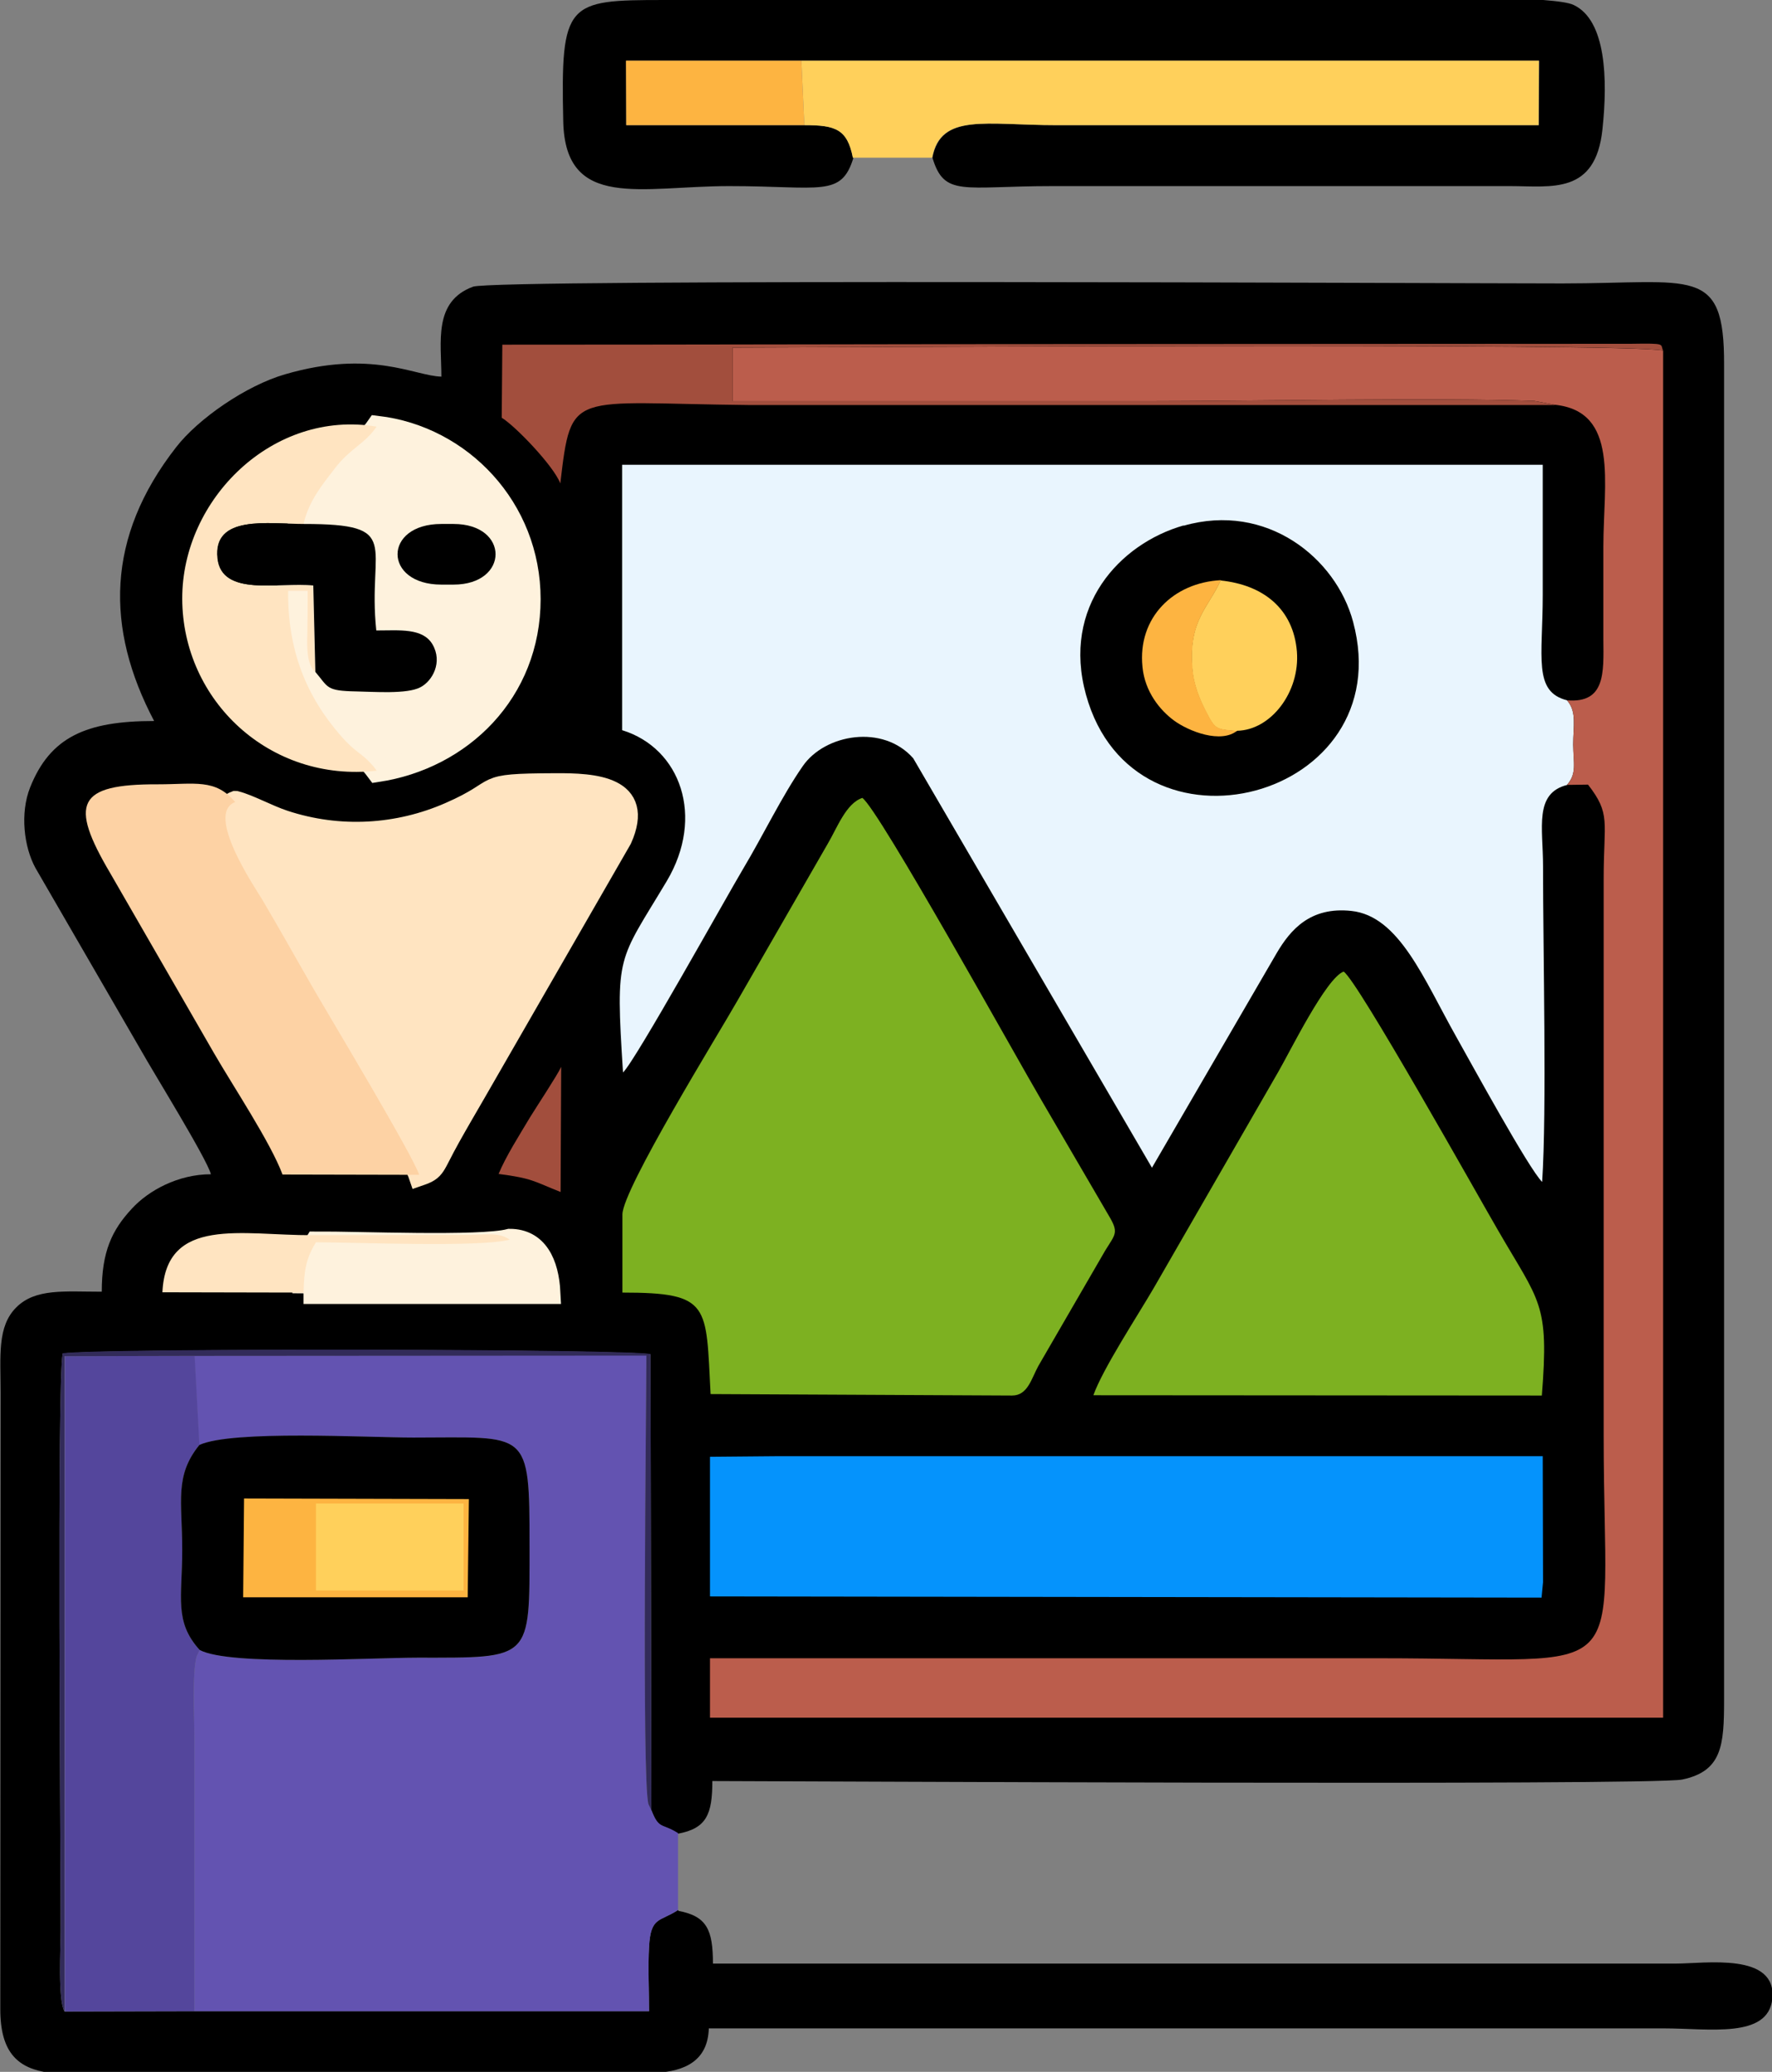 <?xml version="1.0" encoding="UTF-8"?>
<!DOCTYPE svg PUBLIC "-//W3C//DTD SVG 1.1//EN" "http://www.w3.org/Graphics/SVG/1.1/DTD/svg11.dtd">
<!-- Creator: CorelDRAW -->
<svg xmlns="http://www.w3.org/2000/svg" xml:space="preserve" width="16mm" height="18.706mm" version="1.1" style="shape-rendering:geometricPrecision; text-rendering:geometricPrecision; image-rendering:optimizeQuality; fill-rule:evenodd; clip-rule:evenodd"
viewBox="0 0 59.9 70.03"
 xmlns:xlink="http://www.w3.org/1999/xlink"
 xmlns:xodm="http://www.corel.com/coreldraw/odm/2003">
 <rect x="0" y="0" width="59.9" height="70.03" fill="#808080" stroke="none"/>
 <defs>
  <style type="text/css">
   <![CDATA[
    .str1 {stroke:#FEF2DD;stroke-width:0.75;stroke-miterlimit:22.926}
    .str0 {stroke:#FFE4C1;stroke-width:0.75;stroke-miterlimit:22.926}
    .fil0 {fill:black}
    .fil5 {fill:#0593FC}
    .fil14 {fill:#322B59}
    .fil6 {fill:#54469C}
    .fil2 {fill:#6353B1}
    .fil4 {fill:#7DB121}
    .fil12 {fill:#A24E3D}
    .fil3 {fill:#BB5D4C}
    .fil1 {fill:#E9F5FE}
    .fil13 {fill:#FDB441}
    .fil8 {fill:#FDD2A4}
    .fil10 {fill:#FEF2DD}
    .fil9 {fill:#FFD05B}
    .fil11 {fill:#FFE4C1}
    .fil7 {fill:#FFE4C1}
   ]]>
  </style>
 </defs>
 <g id="Camada_x0020_1">
  <g id="_2004479127312">
   <path class="fil0" d="M22.92 64.56c-0.63,0.41 -0.92,0.21 -0.98,1.24 -0.04,0.68 0,1.49 0,2.18l-15.37 0 -4.39 0.01c-0.23,-0.39 -0.13,-2.18 -0.13,-2.74 0,-2.67 -0.13,-18.58 0.07,-19.5 1.34,-0.18 19.26,-0.15 19.87,0.03l0.03 15.42c0.26,0.67 0.35,0.42 0.9,0.78 0.96,-0.18 1.16,-0.65 1.16,-1.78 1.91,0 31.75,0.16 32.78,-0.05 1.35,-0.28 1.42,-1.15 1.42,-2.69l0 -45.14c0.01,-3.36 -1.04,-2.74 -5.47,-2.74 -3.65,0 -36.1,-0.16 -36.82,0.11 -1.35,0.5 -1.07,1.87 -1.07,3.04 -0.9,-0.02 -2.36,-0.93 -5.28,-0.08 -1.32,0.38 -2.94,1.5 -3.69,2.47 -2.37,3.04 -2.39,6.12 -0.74,9.25 -2.3,0 -3.51,0.54 -4.19,2.24 -0.35,0.88 -0.21,2.02 0.18,2.73l3.56 6.15c0.42,0.75 2.23,3.67 2.37,4.2 -1.11,0 -2.11,0.55 -2.67,1.16 -0.68,0.73 -1.02,1.46 -1.02,2.81 -1.26,0 -2.24,-0.12 -2.89,0.53 -0.65,0.65 -0.53,1.63 -0.53,2.89l-0.01 20.8c-0.01,1.54 0.63,2.04 1.66,2.18l3 0 17.51 0c0.96,-0.05 1.75,-0.4 1.78,-1.5l32.28 0c1.54,0 3.52,0.35 3.67,-0.99 0.17,-1.59 -2.27,-1.2 -3.26,-1.2l-32.55 0c0,-1.13 -0.2,-1.6 -1.16,-1.78z"/>
   <path class="fil1" d="M52.97 26.53c0.34,-0.39 0.22,-0.74 0.21,-1.36 -0,-0.63 0.13,-1.11 -0.21,-1.5 -1.15,-0.29 -0.82,-1.46 -0.82,-3.56 0,-1.47 0,-2.93 0,-4.4l-31.12 0 0 8.97c1.98,0.61 2.8,2.93 1.51,5.1 -1.65,2.76 -1.74,2.41 -1.48,6.47 0.41,-0.38 3.48,-5.91 4.07,-6.9 0.67,-1.12 1.3,-2.44 2.01,-3.46 0.75,-1.08 2.71,-1.42 3.73,-0.26l8.07 13.84 4.22 -7.26c0.46,-0.78 1.13,-1.57 2.52,-1.42 1.62,0.17 2.45,2.31 3.55,4.26 0.49,0.87 2.45,4.46 2.9,4.9 0.16,-2.44 0.03,-7.73 0.03,-10.68 -0,-1.29 -0.31,-2.46 0.82,-2.74z"/>
   <path class="fil2" d="M6.74 48.84c1.1,-0.5 5.64,-0.25 7.23,-0.25 3.9,0 3.93,-0.32 3.93,3.66 0,3.9 0.09,3.78 -3.8,3.78 -1.55,0 -6.31,0.29 -7.35,-0.26l-0.1 0.21c-0.16,0.54 -0.08,2.09 -0.08,2.7l0 9.3 15.37 0c0,-0.69 -0.04,-1.51 -0,-2.18 0.06,-1.02 0.35,-0.83 0.98,-1.24l0 -2.6c-0.55,-0.35 -0.64,-0.11 -0.9,-0.78l-0.1 -0.21c-0.23,-0.77 -0.07,-13.54 -0.07,-15.16l-15.28 0.01 0.16 3.01z"/>
   <path class="fil3" d="M52.55 13.68c2.19,0.22 1.65,2.64 1.65,4.79 0,1.05 -0,2.1 0,3.15 0.01,1.12 0.07,2.16 -1.23,2.05 0.34,0.39 0.21,0.87 0.21,1.5 0,0.63 0.13,0.98 -0.21,1.36l0.71 -0.01c0.78,1 0.53,1.24 0.53,3.16l0 18.88c0,8.53 1.2,7.49 -7.55,7.49 -7.55,0 -15.1,0 -22.66,0l0 2.01 32.22 0 0 -46.21c-1.05,-0.27 -29.59,-0.1 -31.46,-0.1l0 1.81c4.65,0 9.31,0 13.96,0 3.37,0 9.87,-0.13 13.14,-0.01l0.69 0.13z"/>
   <path class="fil4" d="M21.04 41.04l0 2.65c3,0 2.82,0.42 2.98,3.43l10.19 0.05c0.53,0 0.65,-0.56 0.89,-1l2.26 -3.9c0.35,-0.57 0.47,-0.6 0.11,-1.2l-2.27 -3.89c-0.78,-1.32 -5.5,-9.84 -6.05,-10.21 -0.55,0.18 -0.85,1.01 -1.17,1.55l-3.05 5.3c-0.63,1.11 -3.89,6.38 -3.89,7.23z"/>
   <path class="fil0" d="M28.83 5.33c-0.19,-0.97 -0.59,-1.1 -1.64,-1.1l-6.02 0 -0 -2.18 5.93 -0 24.93 0 -0.01 2.18 -16.3 0c-2.39,0 -3.91,-0.42 -4.2,1.1 0.4,1.34 1.03,0.96 4.06,0.96l15.46 0c1.41,0 2.9,0.3 3.13,-1.93 0.18,-1.69 0.12,-3.67 -0.97,-4.19 -0.16,-0.08 -0.53,-0.13 -1.03,-0.17l-9.06 0 -0.32 0 -0.32 0 -0.32 0 -0.32 0 -0.32 0 -0.32 0 -0.32 0 -0.32 0 -0.32 0 -0.32 0 -0.32 0 -0.32 0 -0.32 0c-5.24,0 -10.47,0 -15.71,0l-0.32 0 -0.32 0 -0.16 0c-3.28,0 -3.49,0.06 -3.4,4.11 0.07,3.01 2.64,2.18 5.61,2.18 3.1,0 3.79,0.39 4.2,-0.96z"/>
   <polygon class="fil5" points="24,53.96 52.11,54 52.16,53.48 52.15,49.22 26.27,49.22 24,49.24 "/>
   <path class="fil4" d="M36.96 47.16l15.16 0.01c0.25,-3.14 -0.07,-3.14 -1.49,-5.6 -0.63,-1.08 -4.74,-8.43 -5.21,-8.73 -0.59,0.21 -1.81,2.7 -2.21,3.39l-4.2 7.29c-0.54,0.93 -1.73,2.74 -2.05,3.64z"/>
   <path class="fil6" d="M2.18 67.99l4.39 -0.01 0 -9.3c0,-0.61 -0.08,-2.16 0.08,-2.7l0.1 -0.21c-0.87,-0.96 -0.59,-1.77 -0.59,-3.38 0,-1.65 -0.27,-2.5 0.58,-3.55l-0.16 -3.01 -4.39 0.01 0 22.15z"/>
   <path class="fil7 str0" d="M7.96 27.11c-1.03,0.39 0.67,2.89 0.91,3.29 0.61,1.03 1.21,2.11 1.8,3.13 0.57,0.98 3.29,5.53 3.51,6.18 0.55,-0.19 0.44,-0.26 1.01,-1.28 0.29,-0.52 0.55,-0.96 0.85,-1.48l4.95 -8.6c0.78,-1.75 -0.9,-1.85 -2.23,-1.84 -2.73,0.01 -1.63,0.14 -3.56,0.98 -1.74,0.76 -3.72,0.89 -5.6,0.27 -0.57,-0.19 -1.17,-0.53 -1.63,-0.65z"/>
   <path class="fil0" d="M6.74 48.84c-0.85,1.05 -0.58,1.9 -0.58,3.55 0,1.61 -0.28,2.42 0.59,3.38 1.03,0.55 5.8,0.26 7.35,0.26 3.89,0 3.8,0.11 3.8,-3.78 0,-3.98 -0.03,-3.66 -3.93,-3.66 -1.58,0 -6.12,-0.26 -7.23,0.25z"/>
   <path class="fil0" d="M40.01 17.76c-2.17,0.62 -4.12,2.75 -3.3,5.72 1.63,5.92 10.64,3.54 9.03,-2.46 -0.58,-2.17 -2.93,-4.05 -5.73,-3.25z"/>
   <path class="fil8" d="M14.17 39.71c-0.21,-0.65 -2.94,-5.2 -3.51,-6.18 -0.59,-1.02 -1.19,-2.1 -1.8,-3.13 -0.24,-0.4 -1.94,-2.9 -0.91,-3.29 -0.67,-0.8 -1.36,-0.6 -2.61,-0.6 -2.74,-0.01 -3.01,0.64 -1.61,3.01l3.5 6.07c0.64,1.11 1.92,3.03 2.32,4.11l4.61 0.01z"/>
   <path class="fil9" d="M27.19 4.23c1.05,0 1.45,0.13 1.64,1.1l2.68 0c0.28,-1.52 1.81,-1.1 4.2,-1.1l16.3 0 0.01 -2.18 -24.93 0 0.1 2.18z"/>
   <path class="fil10 str1" d="M10.27 17.71c3.38,-0 2.13,0.69 2.45,3.6 0.8,0 1.57,-0.09 1.9,0.47 0.35,0.6 -0,1.23 -0.41,1.45 -0.46,0.24 -1.6,0.15 -2.17,0.14 -1.03,-0.02 -0.92,-0.13 -1.38,-0.66 -0.31,-0.27 -0.27,-0.98 -0.26,-1.37 0.01,-0.46 0.01,-0.91 0.01,-1.37l-0.66 0c-0.02,2 0.61,3.56 1.78,4.9 0.49,0.56 0.68,0.56 1.01,0.93 0.12,0.14 0.09,0.1 0.21,0.26 2.85,-0.43 5.15,-2.68 5.15,-5.81 0,-3.07 -2.32,-5.49 -5.15,-5.82 -0.4,0.58 -0.9,0.74 -1.41,1.41 -0.43,0.56 -0.87,1.1 -1.06,1.88z"/>
   <path class="fil11" d="M12.74 26.06c-0.12,-0.16 -0.08,-0.12 -0.21,-0.26 -0.33,-0.36 -0.52,-0.37 -1.01,-0.93 -1.17,-1.34 -1.8,-2.9 -1.78,-4.9l0.66 0c0,0.46 0,0.91 -0.01,1.37 -0.01,0.39 -0.05,1.1 0.26,1.37l-0.07 -2.92c-1.16,-0.12 -3.09,0.39 -3.23,-0.92 -0.16,-1.48 1.72,-1.16 2.91,-1.16 0.18,-0.78 0.63,-1.32 1.06,-1.88 0.51,-0.67 1.02,-0.83 1.41,-1.41 -3.5,-0.59 -6.58,2.45 -6.57,5.82 0.01,3.44 2.96,6.22 6.57,5.81z"/>
   <path class="fil12" d="M52.55 13.68l-0.69 -0.13c-3.27,-0.12 -9.77,0.01 -13.14,0.01 -4.65,0 -9.31,0 -13.96,0l0 -1.81c1.87,0 30.41,-0.18 31.46,0.1 -0.11,-0.22 0.14,-0.25 -1.08,-0.23l-18.47 0.01c-6.56,0 -13.13,0.02 -19.69,0.02l-0.02 2.47c0.45,0.27 1.76,1.63 1.98,2.22 0.38,-3.2 0.32,-2.71 6.37,-2.65l27.24 -0z"/>
   <polygon class="fil13" points="8.22,53.99 15.81,53.99 15.85,50.67 8.25,50.65 "/>
   <path class="fil0" d="M10.66 22.71c0.45,0.53 0.35,0.64 1.38,0.66 0.58,0.01 1.72,0.1 2.17,-0.14 0.41,-0.21 0.76,-0.85 0.41,-1.45 -0.33,-0.56 -1.11,-0.47 -1.9,-0.47 -0.31,-2.91 0.94,-3.6 -2.45,-3.6 -1.19,-0 -3.07,-0.32 -2.91,1.16 0.14,1.31 2.07,0.8 3.23,0.92l0.07 2.92z"/>
   <polygon class="fil9" points="10.68,53.76 15.67,53.76 15.67,50.82 10.68,50.82 "/>
   <path class="fil9" d="M41.82 24.7c1.14,-0.02 2.13,-1.31 2.02,-2.68 -0.12,-1.44 -1.13,-2.25 -2.58,-2.4 -0.41,0.91 -1.09,1.35 -0.96,2.96 0.04,0.57 0.25,1.06 0.47,1.49 0.3,0.58 0.33,0.59 1.04,0.64z"/>
   <path class="fil10 str1" d="M10.26 43.7l8.31 0c-0.05,-1 -0.42,-1.79 -1.34,-1.79 -1,0.26 -5.19,0.08 -6.55,0.09 -0.34,0.56 -0.4,0.94 -0.42,1.71z"/>
   <polygon class="fil13" points="27.19,4.23 27.09,2.05 21.16,2.05 21.17,4.23 "/>
   <path class="fil11" d="M10.26 43.7c0.02,-0.77 0.08,-1.15 0.42,-1.71 1.35,-0 5.55,0.18 6.55,-0.09 -0.38,-0.26 -0.76,-0.16 -1.48,-0.16l-5.2 0.01c-2.36,0.01 -4.94,-0.66 -5.06,1.93l4.77 0.01z"/>
   <path class="fil14" d="M2.18 67.99l0 -22.15 4.39 -0.01 15.28 -0.01c0,1.62 -0.16,14.39 0.07,15.16l0.1 0.21 -0.03 -15.42c-0.61,-0.18 -18.53,-0.21 -19.87,-0.03 -0.2,0.92 -0.07,16.83 -0.07,19.5 0,0.57 -0.1,2.36 0.13,2.74z"/>
   <path class="fil13" d="M41.82 24.7c-0.72,-0.05 -0.74,-0.06 -1.04,-0.64 -0.22,-0.42 -0.43,-0.91 -0.47,-1.49 -0.13,-1.61 0.55,-2.04 0.96,-2.96 -1.6,0.08 -2.82,1.26 -2.65,2.93 0.08,0.85 0.6,1.47 1.06,1.81 0.5,0.37 1.6,0.8 2.15,0.34z"/>
   <path class="fil0" d="M14.92 19.76l0.41 0c1.89,0 1.9,-2.05 0,-2.05l-0.41 0c-1.98,0 -1.97,2.05 0,2.05z"/>
   <path class="fil12" d="M16.86 39.68c1.15,0.15 1.18,0.25 2.09,0.61l0.02 -4.23c-0.14,0.3 -0.81,1.31 -1.05,1.7 -0.35,0.59 -0.82,1.32 -1.07,1.93z"/>
  </g>
 </g>
</svg>
